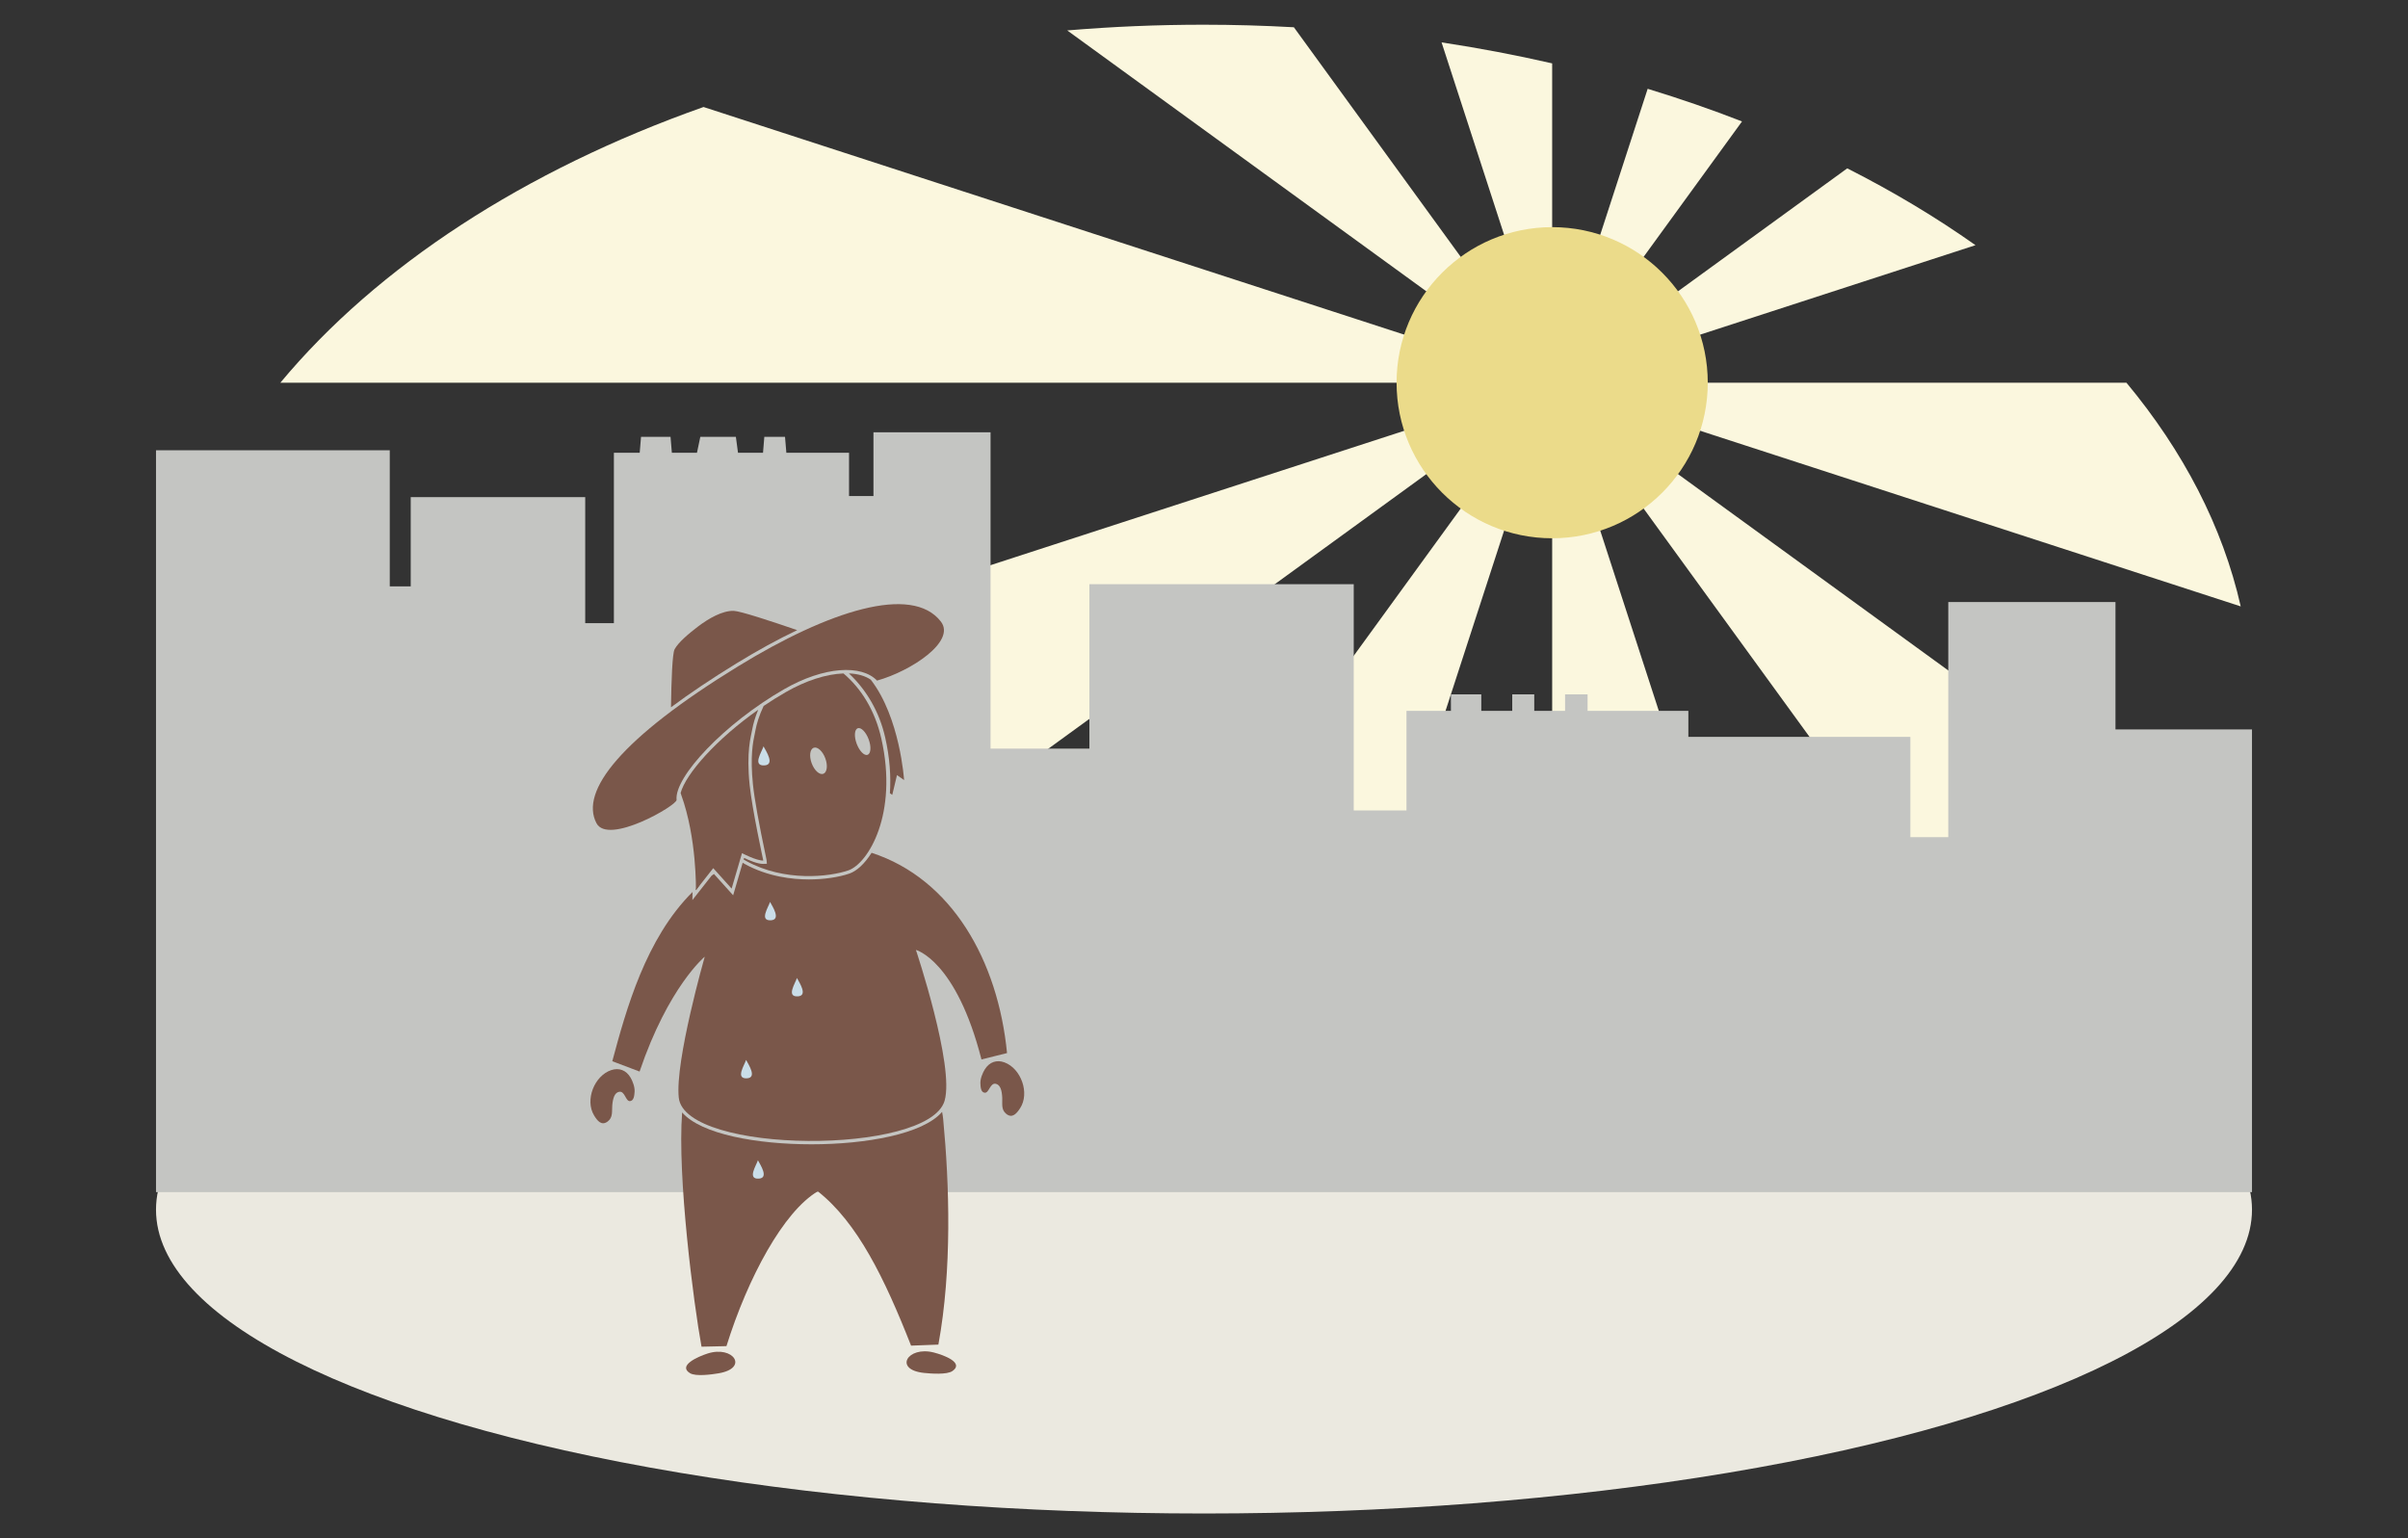 <?xml version="1.0" encoding="utf-8"?>
<!-- Generator: Adobe Illustrator 15.0.2, SVG Export Plug-In . SVG Version: 6.00 Build 0)  -->
<!DOCTYPE svg PUBLIC "-//W3C//DTD SVG 1.1//EN" "http://www.w3.org/Graphics/SVG/1.1/DTD/svg11.dtd">
<svg version="1.1" id="Layer_1" xmlns="http://www.w3.org/2000/svg" xmlns:xlink="http://www.w3.org/1999/xlink" x="0px" y="0px"
	 width="720px" height="460px" viewBox="0 0 720 460" enable-background="new 0 0 720 460" xml:space="preserve">
<rect x="0" y="0" width="720" height="460" fill="#333333" stroke="none"/>
<g>
	<g>
		<path fill="#FBF7DE" d="M492.66,26.555l-28.557,87.892l56.766-78.131C511.758,32.762,502.344,29.504,492.66,26.555z"/>
		<path fill="#FBF7DE" d="M552.334,50.344l-88.23,64.104l126.57-41.125C578.9,64.994,566.076,57.305,552.334,50.344z"/>
		<path fill="#FBF7DE" d="M669.984,181.342c-5.404-23.898-17.176-46.449-34.174-66.895H464.104L669.984,181.342z"/>
		<path fill="#FBF7DE" d="M464.104,114.447L618.285,326.66c21.127-19.967,36.918-42.498,46.051-66.734L464.104,114.447z"/>
		<path fill="#FBF7DE" d="M464.104,114.447v289.102c30.57-7.01,58.971-17.006,84.361-29.461L464.104,114.447z"/>
		<path fill="#FBF7DE" d="M359.822,415.111c2.209,0,4.408-0.023,6.607-0.053l97.674-300.611L254.27,403.258
			C287.256,410.924,322.785,415.111,359.822,415.111z"/>
		<path fill="#FBF7DE" d="M51.53,248.5c11.479,40.422,41.298,76.656,83.636,104.934l328.937-238.986L51.53,248.5z"/>
		<path fill="#FBF7DE" d="M464.104,114.447L210.359,32.001c-53.49,18.896-97.571,47.623-126.525,82.446H464.104z"/>
		<path fill="#FBF7DE" d="M319.104,9.1l145,105.348L386.877,8.154c-8.92-0.496-17.939-0.764-27.055-0.764
			C346.021,7.39,332.434,7.976,319.104,9.1z"/>
		<path fill="#FBF7DE" d="M431.035,12.675l33.068,101.772V18.954C453.336,16.485,442.307,14.377,431.035,12.675z"/>
	</g>
	<g>
		<circle fill="#EBDB8A" cx="464.104" cy="114.447" r="46.523"/>
	</g>
</g>
<g>
	<ellipse fill="#EBE9E0" cx="360" cy="361.754" rx="313.354" ry="90.855"/>
	<g>
		<polygon fill="#C4C5C2" points="261.165,129.282 296.178,129.282 296.178,223.879 325.734,223.879 325.734,174.708 
			404.773,174.708 404.773,242.354 420.545,242.354 420.545,212.576 433.826,212.576 433.826,207.652 442.912,207.652 
			442.912,212.576 452.162,212.576 452.162,207.652 458.746,207.652 458.746,212.576 467.961,212.576 467.961,207.652 
			474.691,207.652 474.691,212.576 504.826,212.576 504.826,220.354 571.201,220.354 571.201,250.354 582.541,250.354 
			582.541,180.044 632.535,180.044 632.535,218.131 673.354,218.131 673.354,356.504 46.646,356.504 46.646,134.656 
			116.543,134.656 116.543,175.353 122.811,175.353 122.811,148.656 174.981,148.656 174.981,186.353 183.555,186.353 
			183.555,135.399 191.274,135.399 191.672,130.632 200.491,130.632 200.889,135.399 208.395,135.399 209.399,130.632 
			220.03,130.632 220.668,135.399 228.145,135.399 228.534,130.632 234.723,130.632 235.122,135.399 253.866,135.399 
			253.866,148.33 261.165,148.33 		"/>
	</g>
</g>
<g>
	<g>
		<g>
			<path fill="#7A574A" d="M304.996,331.439c-1.037,1.578-2.322,3.1-4.117,1.668c-1.59-1.262-1.127-3.086-1.205-4.809
				c-0.1-2.209-0.562-3.863-1.887-4.18c-1.781-0.43-2.027,2.855-3.396,2.656c-1.094-0.156-1.213-1.584-1.254-2.865
				c-0.035-1.385,0.689-3.102,1.332-4.125c1.408-2.238,3.586-2.926,5.879-2.076C305.309,319.543,307.975,326.922,304.996,331.439z"
				/>
			<path fill="#7A574A" d="M177.637,333.572c0.98,1.615,2.213,3.18,4.055,1.812c1.633-1.207,1.234-3.045,1.373-4.766
				c0.178-2.201,0.697-3.842,2.031-4.111c1.795-0.367,1.928,2.926,3.305,2.773c1.094-0.119,1.266-1.539,1.35-2.818
				c0.084-1.385-0.582-3.125-1.188-4.168c-1.33-2.289-3.482-3.051-5.801-2.283C177.741,321.674,174.817,328.955,177.637,333.572z"/>
			<path fill="#7A574A" d="M214.833,410.691c-2.053,0.344-6.785,1-8.51-0.039c-3.711-2.242,2.215-4.906,5.225-5.879
				C219.274,402.273,223.989,409.154,214.833,410.691z"/>
			<path fill="#7A574A" d="M276.301,410.572c2.068,0.213,6.836,0.578,8.488-0.57c3.564-2.463-2.512-4.754-5.578-5.541
				C271.346,402.445,267.067,409.605,276.301,410.572z"/>
		</g>
		<g>
			<g>
				<path fill="#7A574A" d="M281.688,332.512c-5.725,6.666-22.88,9.691-39.029,9.691c-16.289,0-33.014-2.984-38.699-9.529
					c-1.461,19.227,3.416,57.07,5.797,70.053l7.453-0.166c6.434-20.605,17.102-40.279,27.314-46.299
					c11.887,9.398,19.953,25.982,27.887,46.15l8.17-0.309c4.104-22.34,3.295-47.928,1.434-67.412
					C281.942,333.936,281.825,333.215,281.688,332.512z"/>
			</g>
		</g>
		<g>
			<path fill="#7A574A" d="M253.821,201.383c5.277,4.941,9.125,11.535,10.854,19.154c1.389,6.117,1.744,11.707,1.406,16.672
				l0.705,0.496l1.414-5.918l2.123,1.492c0,0-1.172-18.654-9.952-30.008C258.736,202.135,256.512,201.492,253.821,201.383z"/>
		</g>
		<g>
			<path fill="#7A574A" d="M208.088,265.773c-0.002,0.283-0.004,0.438-0.004,0.438l1.197-1.525
				C208.877,265.043,208.479,265.406,208.088,265.773z"/>
			<path fill="#7A574A" d="M293.463,316.824l7.644-1.904c-2.707-27.662-16.505-52.078-40.498-59.896
				c-2.086,3.322-4.475,5.461-6.598,6.201c-3.186,1.107-7.725,1.77-12.141,1.77c-4.927,0-12.254-0.803-19.188-4.621
				c-0.213-0.117-0.41-0.254-0.619-0.379l-2.346,8.018l-0.503,1.721l-1.2-1.332l-4.537-5.039c-0.24,0.17-0.48,0.338-0.717,0.512
				l-3.893,4.955l-1.844,2.348l0.047-2.432c-14.025,13.936-19.854,35.193-23.994,50.613l8.156,3.088
				c8.625-25.404,19.486-34.35,19.486-34.35s-8.945,31.262-7.764,42.168c1.836,16.939,74.729,17.244,79.479,0.924
				c3.035-10.424-8.572-45.113-8.572-45.113S285.866,287.133,293.463,316.824z"/>
		</g>
		<g>
			<path fill="#7A574A" d="M220.217,198.383c6.35-3.895,12.43-7.217,18.146-9.941c-7.683-2.64-17.004-5.709-18.986-5.764
				c-3.363-0.092-7.494,2.252-10.762,4.754c-2.65,2.027-5.738,4.601-6.904,6.722c-0.684,1.242-0.971,9.412-1.086,17.365
				C206.217,207.35,212.75,202.965,220.217,198.383z"/>
		</g>
		<path fill="#C7B8B3" d="M248.69,206.314c1.082,0.938,4.434,3.342,1.98,4.467C247.743,212.123,248.786,207.711,248.69,206.314z"/>
		<g>
			<path fill="#7A574A" d="M281.325,185.882c-8.641-11.208-33.58-3.216-60.584,13.354c-35.131,21.555-47.428,37.361-42.396,46.943
				c3.488,6.646,24.123-5.344,23.953-6.975c-0.715-6.869,14.326-22.852,32.143-33.086c11.979-6.883,23.176-7.416,27.797-2.586
				C272.321,200.723,285.917,191.838,281.325,185.882z"/>
			<g>
				<path fill="#7A574A" d="M252.209,201.393c-5.17,0.184-11.26,2.139-17.271,5.594c-2.277,1.307-4.486,2.695-6.608,4.133
					c-1.372,2.84-2.14,5.586-2.407,7.094c-0.057,0.322-0.133,0.684-0.221,1.092c-0.541,2.545-1.447,6.807-0.562,15.33
					c0.443,4.266,1.752,11.561,3.889,21.68c0.184,0.867,0.184,0.867,0.189,0.951l0.082,1.041l-1.043,0.037l-0.13,0.002
					c-1.616,0-4.177-1.088-5.644-1.781l-0.135,0.461c0.27,0.162,0.543,0.32,0.818,0.473c11.381,6.268,24.873,4.744,30.518,2.781
					c5.891-2.051,14.951-16.877,9.826-39.479C261.636,212.547,257.573,205.951,252.209,201.393z M246.186,231.4
					c-1.127,0.418-2.684-0.986-3.486-3.133c-0.797-2.148-0.533-4.23,0.582-4.646c1.123-0.416,2.682,0.982,3.482,3.135
					C247.565,228.902,247.303,230.982,246.186,231.4z M259.424,225.723c-0.988,0.367-2.449-1.111-3.27-3.303
					c-0.816-2.193-0.678-4.27,0.307-4.639c0.986-0.365,2.451,1.113,3.268,3.307C260.549,223.281,260.403,225.357,259.424,225.723z"
					/>
			</g>
			<g>
				<path fill="#7A574A" d="M224.938,218.037c0.257-1.443,0.834-3.549,1.773-5.799c-12.484,8.793-21.654,19.164-23.205,24.904
					c0.062,0.188,0.115,0.379,0.182,0.562c4.699,12.996,4.396,28.506,4.396,28.506l5.174-6.588l5.502,6.107l3.098-10.592
					c0,0,4.346,2.277,6.363,2.205c-0.012-0.148-3.297-15.105-4.076-22.605C223.104,224.703,224.524,220.354,224.938,218.037z"/>
			</g>
		</g>
	</g>
	<path fill="#CADEE9" d="M228.297,223.195c0.791,1.471,3.449,5.484,0.307,5.693C224.854,229.137,227.825,224.758,228.297,223.195z"
		/>
	<path fill="#CADEE9" d="M230.247,269.719c0.762,1.42,3.324,5.289,0.295,5.488C226.926,275.447,229.79,271.225,230.247,269.719z"/>
	<path fill="#CADEE9" d="M238.29,292.469c0.762,1.42,3.324,5.289,0.295,5.488C234.969,298.197,237.833,293.975,238.29,292.469z"/>
	<path fill="#CADEE9" d="M223.083,316.973c0.764,1.42,3.326,5.289,0.297,5.49C219.762,322.703,222.625,318.48,223.083,316.973z"/>
	<path fill="#CADEE9" d="M226.62,346.973c0.762,1.42,3.324,5.289,0.295,5.49C223.299,352.703,226.163,348.48,226.62,346.973z"/>
</g>
</svg>

